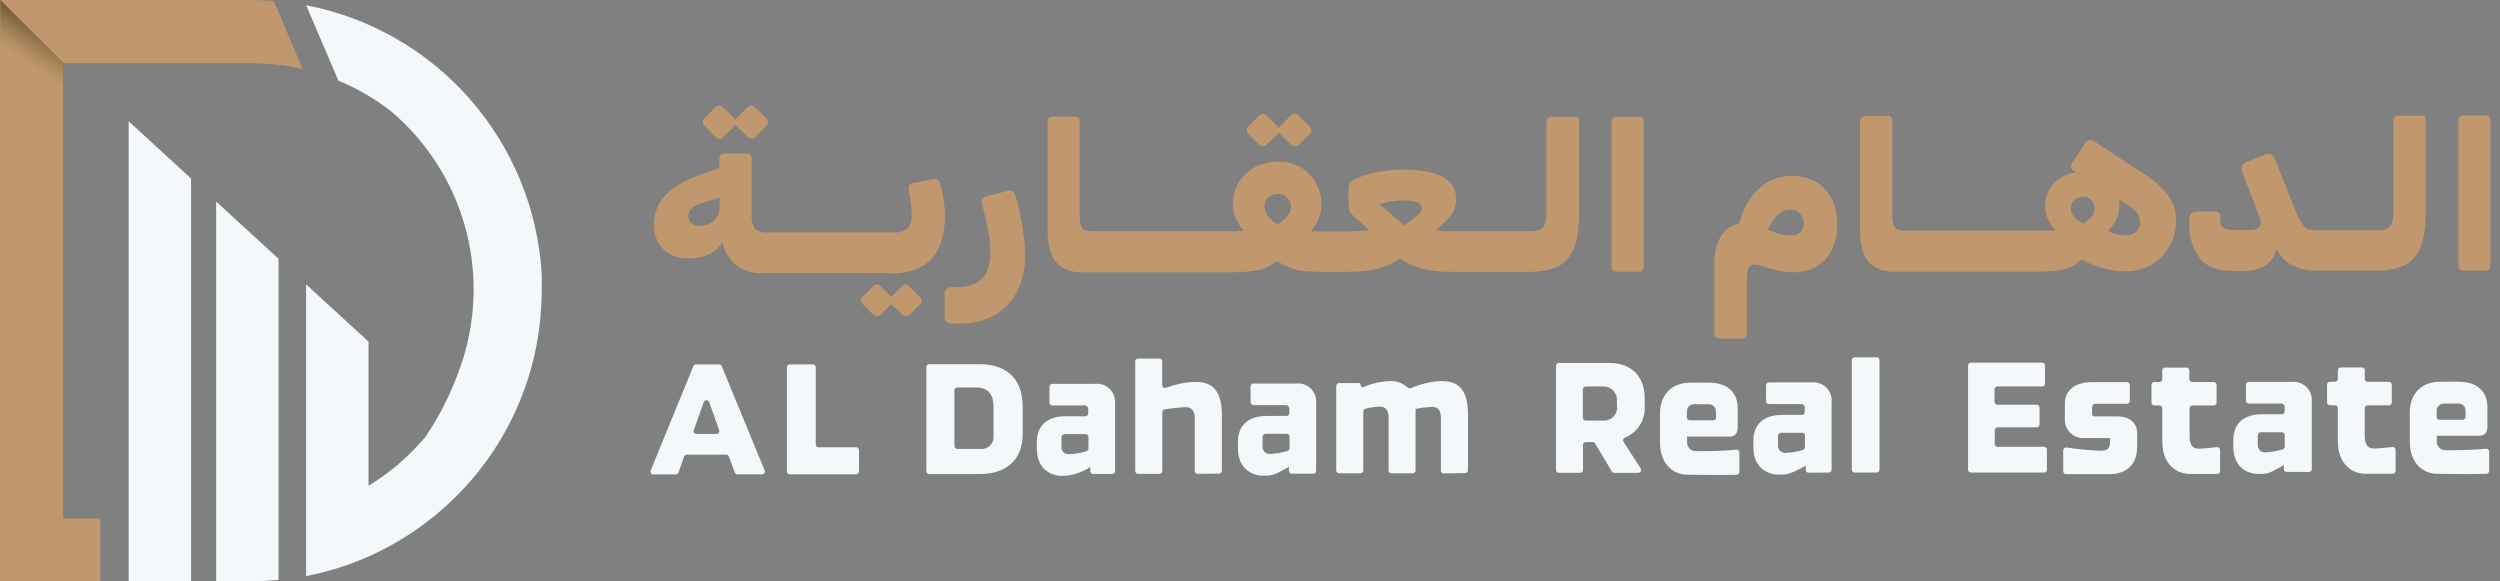 <svg width="215" height="50" viewBox="0 0 215 50" fill="none" xmlns="http://www.w3.org/2000/svg">
<rect x="0" y="0" width="215" height="50" fill="#808080" stroke="none"/>
<path d="M61.559 11.811C61.599 11.856 61.649 11.892 61.706 11.915C61.762 11.937 61.823 11.947 61.883 11.942C61.991 11.944 62.095 11.904 62.174 11.83L63.182 10.837C63.215 10.807 63.241 10.771 63.259 10.73C63.276 10.763 63.297 10.792 63.322 10.818L64.33 11.787C64.41 11.867 64.517 11.917 64.63 11.927C64.689 11.933 64.749 11.925 64.804 11.904C64.86 11.883 64.909 11.849 64.95 11.806L65.919 10.813C65.964 10.774 65.999 10.725 66.022 10.671C66.046 10.616 66.057 10.557 66.055 10.498C66.043 10.377 65.99 10.264 65.904 10.178L64.911 9.209C64.872 9.167 64.824 9.133 64.77 9.11C64.717 9.088 64.659 9.077 64.601 9.079C64.491 9.083 64.387 9.13 64.311 9.209L63.308 10.178C63.275 10.212 63.249 10.251 63.23 10.294C63.209 10.252 63.181 10.213 63.148 10.178L62.155 9.209C62.076 9.128 61.968 9.081 61.854 9.079C61.796 9.077 61.737 9.087 61.683 9.11C61.629 9.132 61.58 9.166 61.539 9.209L60.571 10.178C60.527 10.218 60.493 10.267 60.472 10.321C60.451 10.376 60.444 10.435 60.449 10.493C60.457 10.604 60.499 10.709 60.571 10.793L61.559 11.811Z" fill="#C1986D"/>
<path d="M78.161 24.596C78.13 24.551 78.089 24.514 78.041 24.49C77.993 24.465 77.939 24.453 77.885 24.455C77.829 24.455 77.773 24.467 77.723 24.492C77.673 24.516 77.629 24.552 77.594 24.596L76.625 25.53L75.705 24.6C75.669 24.555 75.624 24.518 75.571 24.493C75.519 24.468 75.462 24.455 75.404 24.455C75.347 24.455 75.289 24.468 75.237 24.493C75.185 24.518 75.14 24.555 75.104 24.6L74.169 25.535C74.091 25.616 74.047 25.724 74.047 25.836C74.047 25.948 74.091 26.056 74.169 26.136L75.109 27.071C75.195 27.145 75.305 27.186 75.419 27.187C75.471 27.192 75.524 27.185 75.574 27.169C75.624 27.152 75.67 27.125 75.71 27.09L76.644 26.151L77.613 27.076C77.697 27.148 77.803 27.189 77.914 27.192C77.965 27.198 78.016 27.192 78.065 27.175C78.114 27.158 78.158 27.131 78.195 27.095L79.13 26.155C79.174 26.116 79.21 26.068 79.233 26.013C79.257 25.959 79.268 25.9 79.265 25.84C79.262 25.782 79.246 25.726 79.22 25.674C79.193 25.622 79.156 25.577 79.11 25.54L78.161 24.596Z" fill="#C1986D"/>
<path d="M81.193 17.537C81.155 17.222 81.106 16.922 81.053 16.626C81 16.331 80.946 16.098 80.903 15.919C80.869 15.756 80.784 15.609 80.661 15.498C80.599 15.447 80.525 15.412 80.446 15.397C80.368 15.382 80.286 15.386 80.21 15.41L78.587 15.73C78.46 15.751 78.341 15.806 78.243 15.89C78.141 15.972 78.112 16.122 78.146 16.345C78.18 16.568 78.248 16.931 78.306 17.28C78.362 17.62 78.393 17.963 78.398 18.307C78.458 18.755 78.355 19.209 78.108 19.586C77.938 19.741 77.738 19.857 77.519 19.926C77.301 19.995 77.07 20.017 76.843 19.988H66.035C65.839 20.013 65.64 19.997 65.45 19.942C65.26 19.887 65.083 19.794 64.93 19.669C64.691 19.284 64.588 18.83 64.64 18.38V13.594C64.643 13.496 64.612 13.4 64.553 13.322C64.521 13.283 64.48 13.251 64.434 13.231C64.388 13.211 64.337 13.202 64.286 13.206H62.31C62.193 13.2 62.077 13.236 61.985 13.308C61.943 13.353 61.911 13.407 61.891 13.465C61.871 13.523 61.863 13.585 61.869 13.647V14.456L60.018 15.115C59.212 15.385 58.455 15.783 57.775 16.292C57.278 16.666 56.873 17.15 56.593 17.707C56.358 18.195 56.239 18.73 56.244 19.271C56.225 19.662 56.283 20.052 56.416 20.419C56.548 20.787 56.751 21.124 57.015 21.413C57.325 21.7 57.691 21.919 58.091 22.058C58.49 22.196 58.914 22.25 59.335 22.217C59.917 22.228 60.492 22.102 61.016 21.849C61.475 21.617 61.865 21.268 62.145 20.836C62.303 21.622 62.727 22.328 63.346 22.837C64.017 23.306 64.825 23.538 65.643 23.496H71.364H76.523C77.488 23.562 78.452 23.356 79.304 22.9C79.997 22.49 80.531 21.858 80.82 21.107C81.15 20.215 81.302 19.267 81.266 18.317C81.26 18.056 81.235 17.795 81.193 17.537ZM61.883 17.779C61.894 18.092 61.815 18.401 61.656 18.671C61.507 18.909 61.296 19.101 61.045 19.228C60.791 19.36 60.508 19.428 60.222 19.426C59.95 19.44 59.683 19.358 59.466 19.194C59.373 19.121 59.299 19.027 59.249 18.92C59.2 18.814 59.176 18.696 59.18 18.579C59.184 18.442 59.219 18.309 59.282 18.188C59.344 18.067 59.434 17.962 59.543 17.881C59.839 17.652 60.179 17.487 60.541 17.397L61.883 16.99V17.779Z" fill="#C1986D"/>
<path d="M87.365 16.936C87.342 16.751 87.255 16.579 87.118 16.452C87.044 16.412 86.963 16.39 86.879 16.385C86.795 16.381 86.711 16.396 86.634 16.428L84.972 16.835C84.874 16.841 84.778 16.872 84.695 16.924C84.611 16.977 84.542 17.05 84.494 17.136C84.445 17.223 84.42 17.319 84.419 17.418C84.418 17.517 84.441 17.614 84.488 17.702C84.677 18.395 84.837 19.087 84.972 19.775C85.1 20.394 85.168 21.023 85.176 21.655C85.191 22.214 85.095 22.77 84.895 23.292C84.715 23.735 84.388 24.103 83.969 24.334C83.436 24.599 82.844 24.724 82.25 24.697H81.91C81.739 24.692 81.57 24.74 81.426 24.833C81.364 24.878 81.314 24.938 81.28 25.007C81.247 25.077 81.233 25.153 81.237 25.23V27.226C81.231 27.382 81.281 27.535 81.378 27.657C81.437 27.718 81.509 27.764 81.589 27.793C81.668 27.823 81.753 27.834 81.838 27.827H82.56C83.622 27.855 84.672 27.594 85.597 27.071C86.421 26.583 87.083 25.864 87.501 25.002C87.951 24.063 88.175 23.031 88.155 21.989C88.148 21.128 88.067 20.269 87.913 19.422C87.764 18.54 87.582 17.712 87.365 16.936Z" fill="#C1986D"/>
<path d="M108.275 12.46C108.316 12.504 108.366 12.539 108.422 12.561C108.478 12.584 108.539 12.594 108.599 12.591C108.653 12.592 108.706 12.582 108.756 12.562C108.806 12.542 108.852 12.512 108.89 12.475L109.897 11.506C109.929 11.473 109.955 11.435 109.975 11.394C109.99 11.428 110.011 11.46 110.038 11.486L111.046 12.455C111.126 12.536 111.232 12.586 111.346 12.596C111.405 12.601 111.464 12.593 111.52 12.572C111.575 12.551 111.625 12.518 111.666 12.475L112.635 11.506C112.68 11.466 112.715 11.416 112.739 11.361C112.762 11.306 112.773 11.246 112.77 11.186C112.761 11.066 112.707 10.954 112.62 10.871L111.651 9.902C111.612 9.859 111.564 9.824 111.511 9.802C111.457 9.779 111.399 9.769 111.341 9.771C111.231 9.776 111.127 9.823 111.05 9.902L110.048 10.895C110.016 10.928 109.99 10.966 109.97 11.007C109.947 10.966 109.919 10.929 109.888 10.895L108.919 9.926C108.839 9.845 108.732 9.797 108.618 9.791C108.559 9.788 108.5 9.799 108.446 9.823C108.391 9.846 108.343 9.882 108.303 9.926L107.335 10.895C107.29 10.935 107.256 10.985 107.235 11.04C107.214 11.096 107.207 11.156 107.213 11.215C107.222 11.325 107.264 11.43 107.335 11.515L108.275 12.46Z" fill="#C1986D"/>
<path d="M135.379 10.043H133.403C133.349 10.04 133.295 10.049 133.245 10.069C133.195 10.089 133.149 10.12 133.112 10.159C133.074 10.197 133.044 10.242 133.024 10.292C133.004 10.342 132.994 10.396 132.996 10.45V18.201C133.01 18.549 132.969 18.897 132.874 19.233C132.843 19.343 132.788 19.445 132.715 19.534C132.642 19.622 132.551 19.695 132.448 19.746C132.194 19.858 131.917 19.91 131.639 19.896H126.446H125.317H124.387C124.089 19.883 123.791 19.854 123.496 19.809C123.917 19.431 124.256 19.107 124.508 18.84C124.738 18.608 124.923 18.335 125.056 18.036C125.172 17.747 125.23 17.437 125.225 17.125C125.235 16.742 125.14 16.363 124.949 16.029C124.759 15.696 124.48 15.422 124.145 15.236C123.421 14.806 122.243 14.59 120.608 14.587C119.931 14.588 119.254 14.652 118.588 14.776C117.896 14.903 117.219 15.103 116.568 15.372C116.388 15.436 116.231 15.552 116.117 15.706C116.007 15.886 115.954 16.096 115.967 16.306V17.581C115.961 17.773 115.993 17.964 116.064 18.143C116.151 18.315 116.275 18.465 116.427 18.584L117.769 19.804L116.912 19.867L116.011 19.911C115.701 19.911 115.362 19.911 114.998 19.911H113.86C113.605 19.911 113.401 19.911 113.25 19.911L112.736 19.872C113.026 19.546 113.256 19.17 113.414 18.763C113.563 18.373 113.638 17.959 113.637 17.542C113.635 16.925 113.482 16.318 113.191 15.774C112.883 15.193 112.419 14.71 111.85 14.38C111.281 14.051 110.632 13.887 109.975 13.909C109.247 13.886 108.526 14.053 107.882 14.393C107.312 14.708 106.837 15.17 106.506 15.73C106.186 16.269 106.018 16.886 106.022 17.513C106.021 17.803 106.06 18.091 106.138 18.37C106.215 18.644 106.326 18.908 106.467 19.155C106.607 19.405 106.769 19.642 106.952 19.862L106.424 19.892H105.653C105.377 19.892 105.101 19.892 104.835 19.892H99.782H93.969C93.752 19.898 93.537 19.864 93.334 19.79C93.168 19.718 93.038 19.584 92.971 19.417C92.888 19.185 92.849 18.941 92.854 18.695V10.425C92.857 10.322 92.826 10.22 92.767 10.135C92.734 10.097 92.693 10.066 92.647 10.047C92.601 10.028 92.551 10.02 92.501 10.023H90.563C90.444 10.021 90.328 10.058 90.233 10.13C90.19 10.166 90.155 10.212 90.132 10.264C90.109 10.317 90.099 10.373 90.103 10.43V19.969C90.085 20.63 90.197 21.289 90.432 21.907C90.625 22.396 90.983 22.802 91.445 23.055C91.96 23.316 92.533 23.443 93.111 23.423H94.385H99.54H104.806C105.639 23.423 106.317 23.423 106.845 23.384C107.281 23.369 107.715 23.322 108.143 23.244C108.449 23.184 108.745 23.084 109.025 22.948C109.295 22.807 109.555 22.645 109.8 22.464C110.178 22.667 110.501 22.829 110.769 22.948C111.057 23.08 111.36 23.177 111.67 23.239C112.052 23.31 112.439 23.351 112.828 23.36C113.283 23.36 113.86 23.389 114.567 23.384H114.654H114.727C115.502 23.384 116.18 23.384 116.713 23.35C117.201 23.331 117.687 23.275 118.167 23.186C118.558 23.111 118.94 22.992 119.305 22.832C119.683 22.662 120.046 22.461 120.39 22.231C120.687 22.438 121.002 22.618 121.33 22.769C121.655 22.916 121.992 23.035 122.338 23.123C122.706 23.212 123.08 23.276 123.457 23.312C123.883 23.356 124.312 23.377 124.741 23.375H131.397C132.161 23.407 132.925 23.299 133.65 23.055C134.187 22.862 134.653 22.51 134.987 22.047C135.32 21.55 135.54 20.986 135.631 20.395C135.754 19.662 135.812 18.92 135.805 18.177V10.387C135.81 10.279 135.771 10.175 135.699 10.096C135.653 10.063 135.601 10.041 135.545 10.032C135.49 10.023 135.433 10.027 135.379 10.043ZM110.735 18.574C110.497 18.857 110.21 19.095 109.887 19.276C109.552 19.095 109.255 18.852 109.011 18.559C108.834 18.328 108.739 18.046 108.739 17.755C108.732 17.608 108.759 17.462 108.817 17.326C108.874 17.191 108.962 17.071 109.074 16.975C109.311 16.77 109.618 16.664 109.931 16.68C110.077 16.675 110.222 16.702 110.357 16.757C110.492 16.812 110.614 16.895 110.716 16.999C110.82 17.106 110.901 17.233 110.954 17.372C111.008 17.511 111.032 17.66 111.026 17.808C111.022 18.09 110.919 18.361 110.735 18.574ZM121.844 18.574C121.499 18.872 121.128 19.138 120.734 19.368L118.627 17.552C118.976 17.452 119.33 17.373 119.688 17.314C120.008 17.261 120.332 17.233 120.657 17.232C120.999 17.218 121.342 17.254 121.674 17.338C121.86 17.375 122.03 17.47 122.159 17.61C122.237 17.706 122.275 17.83 122.265 17.954C122.207 18.21 122.057 18.436 121.844 18.588V18.574Z" fill="#C1986D"/>
<path d="M140.96 10.033H138.998C138.89 10.031 138.786 10.071 138.707 10.144C138.669 10.183 138.64 10.23 138.62 10.28C138.601 10.331 138.593 10.386 138.596 10.44V22.958C138.593 23.012 138.602 23.066 138.622 23.116C138.642 23.166 138.673 23.211 138.712 23.249C138.75 23.287 138.795 23.317 138.845 23.337C138.895 23.358 138.949 23.367 139.003 23.365H140.965C141.02 23.368 141.074 23.36 141.125 23.339C141.176 23.319 141.222 23.288 141.26 23.249C141.333 23.17 141.371 23.065 141.367 22.958V10.435C141.371 10.328 141.333 10.223 141.26 10.144C141.221 10.105 141.174 10.075 141.122 10.056C141.07 10.037 141.015 10.029 140.96 10.033Z" fill="#C1986D"/>
<path d="M156.138 15.623C155.533 15.303 154.86 15.13 154.176 15.12C153.491 15.11 152.814 15.263 152.199 15.565C151.581 15.887 151.046 16.35 150.639 16.917C150.144 17.613 149.783 18.395 149.574 19.223C149.251 19.281 148.945 19.406 148.674 19.591C148.404 19.775 148.176 20.015 148.004 20.294C147.591 21.031 147.396 21.871 147.442 22.716V28.67C147.434 28.73 147.44 28.79 147.459 28.847C147.479 28.904 147.511 28.956 147.554 28.999C147.596 29.042 147.648 29.074 147.705 29.093C147.762 29.113 147.823 29.119 147.883 29.11H149.792C149.852 29.119 149.913 29.114 149.971 29.095C150.028 29.076 150.08 29.044 150.123 29.001C150.166 28.958 150.198 28.906 150.217 28.849C150.236 28.791 150.241 28.73 150.232 28.67V23.816C150.198 23.487 150.29 23.158 150.489 22.895C150.659 22.721 150.94 22.692 151.327 22.808L152.509 23.157C153.428 23.457 154.411 23.503 155.353 23.288C156.145 23.089 156.836 22.604 157.291 21.926C157.79 21.131 158.035 20.204 157.993 19.267C158.013 18.502 157.847 17.744 157.509 17.057C157.203 16.455 156.726 15.956 156.138 15.623ZM154.82 19.983C154.707 20.081 154.575 20.155 154.433 20.201C154.291 20.247 154.141 20.263 153.992 20.25C153.696 20.252 153.4 20.213 153.115 20.134C152.746 20.029 152.384 19.903 152.03 19.756C152.233 19.281 152.526 18.85 152.892 18.487C153.162 18.211 153.529 18.051 153.914 18.041C154.075 18.034 154.235 18.059 154.386 18.114C154.536 18.17 154.674 18.256 154.791 18.366C154.901 18.479 154.987 18.613 155.044 18.76C155.101 18.908 155.127 19.065 155.121 19.223C155.124 19.36 155.099 19.496 155.047 19.622C154.995 19.749 154.918 19.864 154.82 19.959V19.983Z" fill="#C1986D"/>
<path d="M184.376 14.96L180.205 12.227C180.064 12.123 179.896 12.06 179.721 12.043C179.63 12.048 179.543 12.077 179.469 12.129C179.394 12.18 179.335 12.251 179.299 12.334L178.204 13.996C178.144 14.094 178.111 14.206 178.108 14.32C178.108 14.387 178.126 14.452 178.159 14.51C178.192 14.568 178.239 14.616 178.296 14.65L178.553 14.819C178.154 14.867 177.767 14.987 177.41 15.173C176.945 15.412 176.556 15.776 176.286 16.223C176.016 16.671 175.875 17.184 175.879 17.707C175.878 17.994 175.922 18.28 176.01 18.554C176.092 18.807 176.206 19.047 176.349 19.271C176.478 19.467 176.629 19.648 176.8 19.809L175.879 19.843C175.564 19.843 175.211 19.843 174.823 19.843H169.664H163.85C163.632 19.851 163.415 19.815 163.211 19.736C163.129 19.703 163.055 19.652 162.994 19.589C162.932 19.526 162.884 19.451 162.852 19.368C162.765 19.136 162.726 18.889 162.736 18.642V10.377C162.737 10.273 162.705 10.171 162.644 10.086C162.613 10.047 162.573 10.016 162.528 9.996C162.482 9.975 162.432 9.966 162.382 9.97H160.425C160.308 9.965 160.192 10.003 160.101 10.077C160.055 10.112 160.019 10.158 159.996 10.21C159.972 10.262 159.962 10.32 159.965 10.377V19.916C159.945 20.577 160.057 21.236 160.294 21.854C160.486 22.342 160.842 22.749 161.302 23.002C161.818 23.263 162.391 23.39 162.969 23.37H174.595C175.458 23.37 176.16 23.341 176.717 23.288C177.182 23.254 177.639 23.151 178.074 22.982C178.43 22.833 178.746 22.6 178.994 22.304C179.606 22.643 180.257 22.907 180.932 23.089C181.54 23.253 182.167 23.338 182.797 23.341C183.587 23.353 184.366 23.151 185.05 22.755C185.691 22.375 186.219 21.832 186.581 21.18C186.958 20.501 187.15 19.734 187.138 18.956C187.146 18.17 186.899 17.402 186.435 16.767C185.864 16.044 185.167 15.432 184.376 14.96ZM179.895 18.613C179.68 18.861 179.424 19.072 179.139 19.238C178.843 19.075 178.576 18.863 178.35 18.613C178.183 18.419 178.092 18.171 178.093 17.915C178.089 17.782 178.113 17.649 178.165 17.526C178.217 17.403 178.295 17.293 178.393 17.203C178.602 17.016 178.874 16.917 179.154 16.927C179.287 16.922 179.42 16.945 179.544 16.995C179.667 17.045 179.779 17.121 179.871 17.217C180.053 17.416 180.151 17.679 180.142 17.949C180.14 18.192 180.052 18.427 179.895 18.613ZM183.771 19.877C183.648 19.997 183.501 20.09 183.34 20.15C183.179 20.21 183.007 20.236 182.836 20.226C182.653 20.225 182.47 20.213 182.288 20.192C182.109 20.168 181.934 20.122 181.765 20.056C181.596 19.993 181.421 19.921 181.247 19.838C181.589 19.57 181.859 19.22 182.032 18.821C182.19 18.432 182.27 18.015 182.269 17.595C182.266 17.43 182.238 17.267 182.187 17.111L182.744 17.464C183.113 17.664 183.441 17.93 183.713 18.249C183.905 18.469 184.024 18.743 184.052 19.034C184.07 19.188 184.054 19.343 184.004 19.49C183.955 19.637 183.874 19.771 183.766 19.882L183.771 19.877Z" fill="#C1986D"/>
<path d="M208.216 9.951H206.235C206.181 9.949 206.127 9.958 206.077 9.978C206.027 9.998 205.982 10.029 205.944 10.067C205.87 10.145 205.83 10.25 205.833 10.357V18.109C205.845 18.457 205.803 18.805 205.707 19.141C205.676 19.251 205.623 19.353 205.55 19.442C205.477 19.53 205.387 19.602 205.285 19.654C205.029 19.766 204.751 19.819 204.471 19.809H199.283C199.009 19.819 198.736 19.775 198.479 19.678C198.239 19.562 198.041 19.374 197.912 19.141C197.679 18.739 197.48 18.32 197.316 17.886L195.688 13.773C195.621 13.58 195.498 13.411 195.335 13.289C195.25 13.246 195.156 13.224 195.061 13.224C194.966 13.224 194.872 13.246 194.787 13.289L193.164 13.942C193.071 13.971 192.988 14.023 192.922 14.095C192.856 14.166 192.811 14.254 192.791 14.349C192.777 14.581 192.821 14.812 192.917 15.023L194.245 18.462C194.305 18.584 194.353 18.71 194.39 18.84C194.411 18.942 194.422 19.046 194.424 19.15C194.429 19.247 194.408 19.343 194.363 19.428C194.317 19.513 194.25 19.585 194.167 19.635C193.947 19.747 193.701 19.799 193.455 19.785H191.968C191.718 19.792 191.47 19.737 191.246 19.625C191.146 19.571 191.064 19.489 191.011 19.389C190.958 19.289 190.935 19.176 190.945 19.063V18.69C190.954 18.62 190.947 18.549 190.925 18.482C190.904 18.416 190.867 18.354 190.82 18.302C190.719 18.224 190.593 18.186 190.466 18.196H189.013C188.912 18.182 188.809 18.189 188.711 18.215C188.613 18.242 188.521 18.288 188.441 18.351C188.336 18.49 188.283 18.661 188.291 18.835V19.204C188.227 20.28 188.541 21.346 189.177 22.217C189.768 22.939 190.723 23.302 192.04 23.297H192.801C193.519 23.346 194.235 23.177 194.855 22.813C195.324 22.484 195.65 21.988 195.766 21.427C196.091 22.062 196.615 22.572 197.258 22.881C197.81 23.135 198.409 23.269 199.016 23.273H204.21C204.972 23.306 205.734 23.197 206.458 22.953C206.998 22.763 207.466 22.411 207.799 21.946C208.131 21.448 208.35 20.884 208.444 20.294C208.566 19.561 208.625 18.818 208.618 18.075V10.285C208.62 10.178 208.582 10.075 208.512 9.994C208.468 9.967 208.419 9.95 208.368 9.942C208.318 9.935 208.266 9.938 208.216 9.951Z" fill="#C1986D"/>
<path d="M214.097 10.057C214.059 10.017 214.012 9.986 213.96 9.966C213.908 9.946 213.852 9.938 213.797 9.941H211.835C211.727 9.939 211.623 9.979 211.544 10.052C211.506 10.091 211.475 10.137 211.455 10.188C211.435 10.239 211.426 10.293 211.428 10.348V22.866C211.425 22.92 211.433 22.975 211.452 23.026C211.471 23.077 211.501 23.123 211.539 23.162C211.578 23.2 211.624 23.23 211.675 23.249C211.726 23.268 211.781 23.276 211.835 23.273H213.773C213.828 23.277 213.884 23.268 213.936 23.248C213.988 23.228 214.035 23.197 214.073 23.157C214.146 23.078 214.184 22.973 214.18 22.866V10.343C214.187 10.241 214.158 10.14 214.097 10.057Z" fill="#C1986D"/>
<path d="M63.191 40.64L62.683 39.26C62.666 39.213 62.635 39.172 62.594 39.144C62.553 39.115 62.505 39.1 62.455 39.1H59.064C59.014 39.1 58.966 39.115 58.925 39.144C58.884 39.172 58.853 39.213 58.836 39.26L58.352 40.636C58.335 40.683 58.304 40.724 58.264 40.754C58.223 40.783 58.174 40.799 58.124 40.8H56.186C56.146 40.801 56.107 40.792 56.071 40.773C56.035 40.755 56.005 40.728 55.982 40.694C55.96 40.661 55.946 40.623 55.942 40.583C55.938 40.543 55.943 40.503 55.959 40.466L59.626 31.499C59.644 31.454 59.675 31.416 59.714 31.388C59.754 31.36 59.8 31.345 59.849 31.344H61.849C61.897 31.344 61.944 31.358 61.984 31.385C62.023 31.412 62.054 31.45 62.072 31.494L65.759 40.452C65.775 40.488 65.782 40.529 65.778 40.569C65.775 40.609 65.761 40.648 65.739 40.681C65.717 40.715 65.687 40.743 65.652 40.762C65.616 40.781 65.576 40.791 65.536 40.791H63.443C63.391 40.794 63.339 40.782 63.294 40.755C63.249 40.728 63.213 40.688 63.191 40.64ZM60.532 34.57L59.665 36.992C59.651 37.029 59.647 37.068 59.652 37.107C59.657 37.145 59.672 37.182 59.694 37.214C59.716 37.246 59.746 37.272 59.781 37.29C59.815 37.308 59.853 37.317 59.892 37.317H61.622C61.661 37.317 61.699 37.308 61.733 37.29C61.768 37.272 61.798 37.246 61.82 37.214C61.842 37.182 61.857 37.145 61.862 37.107C61.867 37.068 61.863 37.029 61.849 36.992L60.987 34.57C60.97 34.523 60.939 34.483 60.898 34.455C60.858 34.426 60.809 34.411 60.76 34.411C60.71 34.411 60.661 34.426 60.62 34.455C60.58 34.483 60.549 34.523 60.532 34.57Z" fill="#F3F8FA"/>
<path d="M67.673 40.548V31.586C67.673 31.554 67.679 31.521 67.691 31.491C67.704 31.462 67.722 31.434 67.745 31.411C67.768 31.388 67.795 31.37 67.825 31.358C67.855 31.345 67.887 31.339 67.92 31.339H69.916C69.98 31.339 70.041 31.364 70.087 31.41C70.132 31.455 70.158 31.517 70.158 31.581V38.223C70.158 38.287 70.183 38.349 70.229 38.394C70.274 38.44 70.336 38.465 70.4 38.465H73.631C73.695 38.467 73.756 38.492 73.801 38.538C73.846 38.583 73.872 38.644 73.874 38.708V40.544C73.874 40.576 73.868 40.608 73.856 40.638C73.845 40.668 73.827 40.695 73.804 40.718C73.782 40.741 73.755 40.759 73.725 40.772C73.695 40.784 73.664 40.791 73.631 40.791H67.895C67.835 40.786 67.778 40.758 67.737 40.713C67.695 40.668 67.672 40.609 67.673 40.548Z" fill="#F3F8FA"/>
<path d="M84.236 40.771H79.91C79.846 40.771 79.784 40.746 79.738 40.7C79.693 40.655 79.668 40.593 79.668 40.529V31.562C79.668 31.498 79.693 31.436 79.738 31.391C79.784 31.345 79.846 31.32 79.91 31.32H84.231C86.377 31.32 87.951 32.39 87.951 34.982V37.404C87.947 38.906 87.147 40.766 84.236 40.771ZM85.442 34.987C85.442 34.057 85.108 33.32 83.921 33.32H82.322C82.258 33.32 82.196 33.346 82.151 33.391C82.106 33.437 82.08 33.498 82.08 33.563V38.364C82.08 38.428 82.106 38.489 82.151 38.535C82.196 38.58 82.258 38.606 82.322 38.606H84.308C84.459 38.624 84.612 38.608 84.756 38.559C84.9 38.51 85.03 38.43 85.139 38.324C85.248 38.218 85.332 38.089 85.384 37.947C85.436 37.805 85.456 37.652 85.442 37.501V34.987Z" fill="#F3F8FA"/>
<path d="M94.012 40.757C93.98 40.757 93.948 40.752 93.918 40.74C93.888 40.728 93.861 40.71 93.838 40.688C93.815 40.665 93.796 40.638 93.784 40.608C93.772 40.579 93.765 40.547 93.765 40.514V40.166C93.134 40.574 92.419 40.833 91.672 40.921H91.188C90.704 40.921 89.173 40.573 89.168 38.586V37.976C89.168 37.114 89.58 35.796 91.648 35.796H93.344C93.408 35.796 93.47 35.77 93.515 35.725C93.56 35.68 93.586 35.618 93.586 35.554V35.19C93.589 35.149 93.583 35.107 93.569 35.068C93.554 35.029 93.532 34.994 93.504 34.964C93.475 34.934 93.44 34.91 93.402 34.894C93.364 34.878 93.322 34.87 93.281 34.871H90.495C90.431 34.871 90.369 34.845 90.324 34.8C90.278 34.754 90.253 34.693 90.253 34.628V33.253C90.253 33.22 90.259 33.188 90.272 33.159C90.284 33.129 90.303 33.102 90.326 33.08C90.349 33.057 90.376 33.039 90.406 33.027C90.436 33.016 90.468 33.01 90.5 33.01H94.182C94.411 32.986 94.643 33.014 94.861 33.09C95.078 33.167 95.276 33.29 95.44 33.453C95.604 33.615 95.73 33.811 95.809 34.028C95.888 34.245 95.918 34.476 95.897 34.706V40.519C95.897 40.584 95.871 40.645 95.826 40.691C95.78 40.736 95.719 40.762 95.655 40.762L94.012 40.757ZM93.605 37.574C93.605 37.51 93.58 37.448 93.534 37.403C93.489 37.357 93.427 37.332 93.363 37.332H91.605C91.563 37.328 91.521 37.334 91.482 37.347C91.442 37.361 91.406 37.384 91.376 37.412C91.346 37.441 91.322 37.476 91.306 37.515C91.291 37.553 91.283 37.595 91.285 37.637V38.441C91.282 38.524 91.296 38.606 91.327 38.683C91.357 38.76 91.403 38.829 91.462 38.887C91.521 38.946 91.591 38.991 91.668 39.021C91.745 39.051 91.827 39.065 91.91 39.061C92.425 39.046 92.935 38.959 93.426 38.804C93.478 38.791 93.524 38.761 93.557 38.719C93.59 38.677 93.609 38.625 93.61 38.572L93.605 37.574Z" fill="#F3F8FA"/>
<path d="M102.989 40.747C102.925 40.747 102.863 40.721 102.818 40.676C102.772 40.631 102.747 40.569 102.747 40.505V35.941C102.747 35.316 102.442 35.011 101.976 35.016C101.369 35.043 100.764 35.108 100.165 35.21C100.107 35.218 100.055 35.246 100.016 35.29C99.978 35.333 99.957 35.389 99.956 35.447V40.51C99.955 40.574 99.929 40.634 99.884 40.679C99.839 40.725 99.778 40.751 99.714 40.752H97.873C97.809 40.752 97.747 40.726 97.702 40.681C97.656 40.636 97.631 40.574 97.631 40.51V31.082C97.631 31.018 97.656 30.956 97.702 30.911C97.747 30.866 97.809 30.84 97.873 30.84H99.709C99.773 30.84 99.835 30.866 99.88 30.911C99.926 30.956 99.951 31.018 99.951 31.082V33.122C99.952 33.16 99.961 33.198 99.979 33.232C99.996 33.266 100.022 33.295 100.053 33.317C100.084 33.34 100.12 33.354 100.158 33.36C100.196 33.365 100.235 33.362 100.271 33.349C101.061 33.05 101.893 32.879 102.737 32.841C103.667 32.841 105.077 32.996 105.082 35.641V40.485C105.082 40.55 105.056 40.612 105.011 40.658C104.966 40.705 104.904 40.731 104.84 40.733L102.989 40.747Z" fill="#F3F8FA"/>
<path d="M111.099 40.737C111.067 40.738 111.035 40.732 111.005 40.72C110.975 40.708 110.947 40.691 110.924 40.668C110.901 40.645 110.883 40.619 110.871 40.589C110.858 40.559 110.852 40.527 110.852 40.495V40.146C110.135 40.529 109.612 40.897 108.967 40.902H108.483C107.998 40.902 106.467 40.548 106.463 38.562V37.957C106.463 37.089 106.874 35.777 108.943 35.772H110.639C110.703 35.772 110.764 35.746 110.81 35.701C110.855 35.655 110.881 35.594 110.881 35.529V35.161C110.883 35.12 110.878 35.078 110.863 35.039C110.849 35 110.827 34.965 110.798 34.934C110.77 34.904 110.735 34.881 110.697 34.865C110.658 34.849 110.617 34.841 110.576 34.842H107.79C107.726 34.842 107.664 34.816 107.619 34.771C107.573 34.725 107.548 34.664 107.548 34.599V33.228C107.547 33.196 107.553 33.164 107.565 33.134C107.577 33.104 107.594 33.077 107.617 33.054C107.64 33.031 107.666 33.013 107.696 33C107.726 32.988 107.758 32.981 107.79 32.981H111.472C111.702 32.957 111.934 32.985 112.152 33.061C112.37 33.138 112.568 33.262 112.732 33.425C112.896 33.588 113.022 33.785 113.101 34.002C113.179 34.22 113.209 34.452 113.187 34.682V40.495C113.187 40.559 113.161 40.621 113.116 40.666C113.07 40.712 113.009 40.737 112.945 40.737H111.099ZM110.9 37.554C110.901 37.522 110.895 37.49 110.883 37.46C110.871 37.43 110.854 37.403 110.831 37.38C110.808 37.357 110.781 37.339 110.752 37.326C110.722 37.314 110.69 37.307 110.658 37.307H108.899C108.858 37.304 108.816 37.309 108.776 37.323C108.737 37.337 108.701 37.359 108.671 37.388C108.641 37.417 108.617 37.452 108.601 37.491C108.585 37.529 108.578 37.571 108.58 37.613V38.412C108.577 38.495 108.591 38.577 108.622 38.654C108.652 38.731 108.698 38.801 108.757 38.86C108.815 38.918 108.885 38.964 108.962 38.995C109.039 39.025 109.122 39.04 109.205 39.037C109.719 39.019 110.229 38.932 110.721 38.78C110.773 38.766 110.82 38.736 110.853 38.693C110.886 38.65 110.905 38.597 110.905 38.543L110.9 37.554Z" fill="#F3F8FA"/>
<path d="M124.164 40.713C124.132 40.713 124.1 40.707 124.07 40.694C124.04 40.682 124.012 40.664 123.99 40.641C123.967 40.618 123.948 40.591 123.936 40.561C123.924 40.531 123.917 40.498 123.917 40.466V35.917C123.917 35.433 123.772 34.987 123.147 34.987C122.673 35.012 122.202 35.072 121.737 35.166C121.747 35.315 121.747 35.464 121.737 35.612V40.456C121.737 40.521 121.712 40.582 121.666 40.628C121.621 40.673 121.559 40.699 121.495 40.699H119.659C119.595 40.699 119.533 40.673 119.488 40.628C119.442 40.582 119.417 40.521 119.417 40.456V35.893C119.417 35.408 119.257 34.963 118.632 34.963C118.226 34.984 117.824 35.046 117.43 35.147C117.376 35.157 117.327 35.187 117.292 35.23C117.257 35.274 117.239 35.328 117.242 35.384V40.456C117.242 40.521 117.216 40.582 117.171 40.628C117.125 40.673 117.064 40.699 116.999 40.699H115.163C115.099 40.699 115.036 40.673 114.99 40.628C114.944 40.583 114.917 40.521 114.916 40.456V33.19C114.917 33.124 114.944 33.062 114.99 33.016C115.036 32.97 115.098 32.944 115.163 32.943H116.936L117.13 33.345C117.851 33.012 118.629 32.82 119.422 32.778C119.719 32.752 120.018 32.787 120.302 32.881C120.585 32.975 120.846 33.126 121.069 33.325C121.102 33.361 121.145 33.385 121.193 33.395C121.24 33.406 121.29 33.402 121.335 33.383C122.147 33.028 123.017 32.821 123.903 32.773C124.833 32.773 126.243 32.933 126.247 35.573V40.442C126.247 40.506 126.222 40.568 126.176 40.613C126.131 40.658 126.069 40.684 126.005 40.684L124.164 40.713Z" fill="#F3F8FA"/>
<path d="M138.625 40.553L137.172 38.131C137.15 38.096 137.119 38.066 137.083 38.046C137.046 38.026 137.005 38.015 136.963 38.015H136.382C136.318 38.015 136.256 38.04 136.211 38.086C136.165 38.131 136.14 38.193 136.14 38.257V40.418C136.14 40.482 136.114 40.543 136.069 40.589C136.023 40.634 135.962 40.66 135.898 40.66H134.062C133.997 40.66 133.936 40.634 133.89 40.589C133.845 40.543 133.819 40.482 133.819 40.418V31.455C133.819 31.391 133.845 31.329 133.89 31.284C133.936 31.239 133.997 31.213 134.062 31.213H138.383C139.938 31.213 141.445 31.998 141.445 34.318V34.929C141.479 35.505 141.332 36.077 141.023 36.565C140.714 37.053 140.26 37.431 139.725 37.647C139.693 37.66 139.665 37.681 139.642 37.707C139.619 37.733 139.602 37.764 139.593 37.797C139.583 37.831 139.581 37.865 139.586 37.9C139.591 37.934 139.604 37.967 139.623 37.995L141.101 40.287C141.124 40.324 141.137 40.366 141.138 40.41C141.139 40.453 141.129 40.496 141.109 40.535C141.088 40.573 141.057 40.605 141.02 40.628C140.983 40.651 140.941 40.664 140.897 40.665H138.853C138.808 40.669 138.763 40.661 138.723 40.641C138.683 40.621 138.649 40.591 138.625 40.553ZM139.056 34.919V34.372C139.056 34.223 139.027 34.075 138.97 33.938C138.913 33.8 138.829 33.675 138.724 33.57C138.619 33.465 138.494 33.381 138.356 33.324C138.219 33.267 138.071 33.238 137.923 33.238H136.368C136.303 33.238 136.242 33.264 136.196 33.309C136.151 33.354 136.125 33.416 136.125 33.48V35.927C136.127 35.991 136.152 36.051 136.198 36.097C136.243 36.142 136.304 36.168 136.368 36.169H137.821C137.991 36.187 138.163 36.167 138.324 36.109C138.485 36.051 138.631 35.958 138.751 35.836C138.87 35.714 138.961 35.566 139.015 35.404C139.07 35.242 139.087 35.069 139.066 34.9L139.056 34.919Z" fill="#F3F8FA"/>
<path d="M149.588 40.582C149.587 40.645 149.562 40.706 149.518 40.751C149.473 40.796 149.414 40.822 149.351 40.825C147.849 40.883 146.744 40.825 145.088 40.825C144.172 40.825 142.762 40.185 142.762 38.024V35.554C142.762 34.163 143.542 32.913 145.402 32.909H146.957C148.847 32.909 149.438 34.028 149.443 35.084V36.779C149.443 37.264 149.186 37.55 148.755 37.55H145.088V37.966C145.077 38.074 145.09 38.183 145.125 38.286C145.16 38.388 145.217 38.482 145.291 38.561C145.365 38.64 145.456 38.702 145.556 38.743C145.656 38.784 145.764 38.803 145.872 38.8C146.521 38.8 148.295 38.8 149.322 38.669C149.355 38.665 149.389 38.669 149.422 38.68C149.454 38.69 149.484 38.708 149.509 38.73C149.534 38.753 149.554 38.781 149.568 38.812C149.581 38.843 149.588 38.877 149.588 38.911V40.582ZM147.563 35.384C147.566 35.302 147.553 35.221 147.524 35.145C147.494 35.068 147.45 34.999 147.393 34.94C147.335 34.882 147.267 34.835 147.191 34.804C147.116 34.773 147.034 34.758 146.953 34.759H145.703C145.62 34.757 145.538 34.771 145.461 34.801C145.383 34.832 145.314 34.878 145.255 34.936C145.196 34.995 145.15 35.065 145.12 35.142C145.09 35.219 145.075 35.301 145.078 35.384V35.907C145.078 35.94 145.084 35.971 145.097 36.001C145.109 36.031 145.127 36.058 145.151 36.08C145.174 36.103 145.201 36.121 145.231 36.133C145.261 36.144 145.293 36.15 145.325 36.15H147.345C147.409 36.15 147.471 36.124 147.516 36.079C147.562 36.033 147.587 35.972 147.587 35.907L147.563 35.384Z" fill="#F3F8FA"/>
<path d="M155.532 40.65C155.468 40.65 155.407 40.625 155.361 40.579C155.316 40.534 155.29 40.472 155.29 40.408V40.059C154.568 40.442 153.934 40.81 153.294 40.81H152.81C152.325 40.81 150.79 40.456 150.79 38.47V37.864C150.79 36.997 151.202 35.684 153.27 35.68H154.961C155.026 35.68 155.088 35.654 155.134 35.609C155.18 35.564 155.207 35.502 155.208 35.438V35.069C155.211 35.028 155.206 34.987 155.192 34.948C155.179 34.908 155.157 34.873 155.129 34.843C155.1 34.812 155.066 34.789 155.028 34.773C154.99 34.757 154.949 34.749 154.908 34.749H152.122C152.058 34.749 151.996 34.724 151.951 34.679C151.905 34.633 151.88 34.572 151.88 34.507V33.136C151.88 33.072 151.905 33.01 151.95 32.963C151.996 32.917 152.057 32.891 152.122 32.889H155.804C156.033 32.865 156.265 32.893 156.483 32.969C156.7 33.046 156.898 33.169 157.062 33.331C157.226 33.494 157.352 33.69 157.431 33.907C157.51 34.124 157.54 34.355 157.519 34.585V40.398C157.519 40.462 157.493 40.524 157.448 40.569C157.402 40.615 157.341 40.64 157.277 40.64L155.532 40.65ZM155.227 37.462C155.227 37.398 155.202 37.337 155.156 37.291C155.111 37.246 155.049 37.22 154.985 37.22H153.226C153.185 37.216 153.142 37.221 153.103 37.234C153.063 37.248 153.027 37.27 152.996 37.299C152.966 37.328 152.942 37.363 152.927 37.403C152.911 37.441 152.904 37.483 152.907 37.525V38.325C152.904 38.408 152.918 38.49 152.949 38.567C152.979 38.644 153.025 38.714 153.084 38.773C153.142 38.831 153.212 38.877 153.289 38.908C153.366 38.938 153.449 38.952 153.532 38.95C154.046 38.932 154.556 38.845 155.048 38.693C155.1 38.679 155.146 38.648 155.178 38.605C155.211 38.562 155.228 38.509 155.227 38.456V37.462Z" fill="#F3F8FA"/>
<path d="M159.258 40.403V30.971C159.258 30.907 159.283 30.845 159.329 30.799C159.374 30.754 159.436 30.729 159.5 30.729H161.394C161.458 30.729 161.52 30.754 161.565 30.799C161.611 30.845 161.636 30.907 161.636 30.971V40.398C161.636 40.43 161.63 40.462 161.617 40.492C161.605 40.522 161.587 40.549 161.564 40.571C161.541 40.594 161.513 40.611 161.483 40.623C161.453 40.635 161.421 40.641 161.389 40.64H159.49C159.428 40.638 159.37 40.612 159.327 40.568C159.284 40.524 159.259 40.465 159.258 40.403Z" fill="#F3F8FA"/>
<path d="M171.771 36.75H175.162C175.194 36.75 175.226 36.744 175.256 36.731C175.286 36.719 175.312 36.701 175.335 36.678C175.358 36.655 175.375 36.627 175.387 36.597C175.399 36.568 175.405 36.535 175.404 36.503V35.05C175.403 34.986 175.377 34.925 175.332 34.88C175.287 34.835 175.226 34.809 175.162 34.808H171.771C171.707 34.808 171.645 34.782 171.6 34.737C171.554 34.691 171.529 34.63 171.529 34.565V33.48C171.53 33.416 171.556 33.354 171.603 33.309C171.649 33.263 171.711 33.238 171.776 33.238H175.627C175.691 33.238 175.753 33.212 175.798 33.167C175.844 33.122 175.869 33.06 175.869 32.996V31.431C175.869 31.367 175.844 31.305 175.798 31.26C175.753 31.214 175.691 31.189 175.627 31.189H169.494C169.429 31.19 169.368 31.217 169.322 31.263C169.277 31.309 169.252 31.371 169.252 31.436V40.398C169.252 40.462 169.277 40.524 169.323 40.569C169.368 40.615 169.43 40.64 169.494 40.64H175.792C175.824 40.64 175.856 40.634 175.886 40.621C175.915 40.609 175.942 40.591 175.965 40.568C175.987 40.545 176.005 40.517 176.017 40.488C176.029 40.458 176.035 40.426 176.034 40.393V38.669C176.033 38.604 176.006 38.542 175.96 38.497C175.914 38.452 175.852 38.426 175.787 38.426H171.79C171.726 38.426 171.664 38.401 171.619 38.356C171.574 38.31 171.548 38.248 171.548 38.184V37.007C171.545 36.944 171.567 36.882 171.608 36.834C171.65 36.786 171.708 36.757 171.771 36.75Z" fill="#F3F8FA"/>
<path d="M182.095 35.81H180.157C180.125 35.811 180.093 35.805 180.063 35.793C180.034 35.781 180.007 35.764 179.984 35.741C179.962 35.718 179.944 35.691 179.932 35.662C179.92 35.632 179.914 35.6 179.915 35.568V35.045C179.911 35.004 179.917 34.962 179.93 34.923C179.944 34.884 179.966 34.849 179.994 34.818C180.022 34.788 180.056 34.764 180.095 34.748C180.133 34.732 180.174 34.724 180.215 34.725H182.923C182.987 34.724 183.048 34.698 183.093 34.653C183.138 34.608 183.164 34.547 183.165 34.483V33.107C183.165 33.043 183.14 32.981 183.094 32.936C183.049 32.891 182.987 32.865 182.923 32.865H179.915C178.519 32.865 177.58 33.495 177.58 34.725V36.072C177.575 36.293 177.616 36.513 177.702 36.717C177.788 36.922 177.917 37.105 178.079 37.256C178.241 37.407 178.433 37.522 178.642 37.593C178.852 37.665 179.074 37.691 179.295 37.671H181.46V38.087C181.46 38.519 181.237 38.761 180.69 38.761C179.694 38.73 178.7 38.637 177.715 38.485C177.681 38.48 177.646 38.482 177.612 38.492C177.579 38.502 177.548 38.519 177.522 38.542C177.495 38.565 177.475 38.594 177.46 38.626C177.446 38.657 177.439 38.692 177.439 38.727V39.565V40.534C177.439 40.598 177.465 40.66 177.51 40.705C177.555 40.751 177.617 40.776 177.681 40.776H181.46C182.676 40.776 183.795 40.117 183.795 38.436V37.215C183.81 36.595 183.345 35.81 182.095 35.81Z" fill="#F3F8FA"/>
<path d="M189.076 38.586C188.47 38.586 188.305 38.126 188.305 37.501V35.118C188.305 35.053 188.331 34.991 188.376 34.945C188.421 34.898 188.483 34.872 188.548 34.871H190.384C190.448 34.871 190.51 34.845 190.555 34.8C190.6 34.754 190.626 34.693 190.626 34.628V33.098C190.626 33.032 190.6 32.969 190.554 32.923C190.507 32.877 190.444 32.85 190.379 32.85H188.523C188.459 32.849 188.399 32.823 188.353 32.778C188.308 32.733 188.282 32.672 188.281 32.608V31.862C188.281 31.797 188.256 31.735 188.211 31.689C188.165 31.643 188.104 31.616 188.039 31.615H186.198C186.134 31.615 186.072 31.641 186.027 31.686C185.981 31.732 185.956 31.793 185.956 31.857V32.603C185.956 32.669 185.93 32.732 185.883 32.778C185.837 32.825 185.774 32.85 185.709 32.85H185.268C185.204 32.85 185.142 32.876 185.097 32.921C185.051 32.967 185.026 33.029 185.026 33.093V34.624C185.026 34.656 185.032 34.688 185.045 34.717C185.057 34.747 185.075 34.774 185.098 34.797C185.121 34.819 185.149 34.837 185.179 34.849C185.209 34.861 185.24 34.866 185.273 34.866H185.714C185.778 34.866 185.839 34.891 185.885 34.937C185.93 34.982 185.956 35.044 185.956 35.108V37.957C185.956 40.025 187.274 40.761 188.33 40.757H190.679C190.745 40.757 190.807 40.731 190.854 40.684C190.9 40.638 190.926 40.575 190.926 40.51V39.541V38.693C190.926 38.658 190.919 38.624 190.905 38.593C190.891 38.562 190.871 38.533 190.845 38.511C190.82 38.488 190.789 38.47 190.757 38.46C190.724 38.45 190.689 38.447 190.655 38.451C190.175 38.519 189.439 38.586 189.076 38.586Z" fill="#F3F8FA"/>
<path d="M197.074 32.846H193.392C193.328 32.846 193.266 32.871 193.221 32.917C193.175 32.962 193.15 33.024 193.15 33.088V34.459C193.15 34.523 193.175 34.585 193.221 34.63C193.266 34.675 193.328 34.701 193.392 34.701H196.178C196.219 34.701 196.261 34.709 196.299 34.726C196.337 34.742 196.372 34.767 196.401 34.797C196.429 34.828 196.451 34.864 196.465 34.903C196.48 34.942 196.485 34.984 196.483 35.026V35.384C196.483 35.448 196.457 35.51 196.412 35.555C196.366 35.601 196.305 35.626 196.241 35.626H194.545C192.476 35.626 192.065 36.939 192.065 37.806V38.417C192.065 40.403 193.591 40.752 194.085 40.752H194.569C195.209 40.752 195.693 40.379 196.415 39.996V40.345C196.415 40.409 196.441 40.471 196.486 40.516C196.531 40.562 196.593 40.587 196.657 40.587H198.571C198.603 40.587 198.635 40.581 198.665 40.568C198.694 40.556 198.721 40.538 198.744 40.514C198.766 40.492 198.784 40.464 198.796 40.434C198.808 40.404 198.814 40.372 198.813 40.34V34.527C198.833 34.296 198.801 34.064 198.719 33.847C198.638 33.63 198.509 33.434 198.343 33.273C198.176 33.112 197.976 32.99 197.757 32.916C197.537 32.842 197.304 32.818 197.074 32.846ZM196.488 38.407C196.489 38.461 196.472 38.514 196.44 38.557C196.407 38.6 196.361 38.631 196.308 38.645C195.817 38.799 195.307 38.885 194.792 38.901C194.709 38.904 194.627 38.89 194.55 38.859C194.473 38.829 194.403 38.783 194.344 38.724C194.286 38.666 194.24 38.596 194.209 38.519C194.179 38.442 194.164 38.359 194.167 38.276V37.477C194.165 37.435 194.172 37.393 194.187 37.354C194.203 37.315 194.226 37.28 194.257 37.251C194.287 37.222 194.323 37.2 194.363 37.186C194.403 37.172 194.445 37.167 194.487 37.172H196.245C196.31 37.172 196.371 37.197 196.417 37.243C196.462 37.288 196.488 37.35 196.488 37.414V38.407Z" fill="#F3F8FA"/>
<path d="M204.137 38.572C203.527 38.572 203.367 38.087 203.367 37.482V35.098C203.367 35.034 203.392 34.972 203.438 34.927C203.483 34.882 203.545 34.856 203.609 34.856H205.45C205.514 34.856 205.576 34.831 205.621 34.785C205.667 34.74 205.692 34.678 205.692 34.614V33.083C205.693 33.051 205.687 33.019 205.675 32.989C205.663 32.959 205.646 32.932 205.623 32.909C205.601 32.886 205.574 32.867 205.544 32.855C205.514 32.842 205.482 32.836 205.45 32.836H203.614C203.55 32.836 203.488 32.81 203.443 32.765C203.397 32.72 203.372 32.658 203.372 32.594V31.848C203.372 31.816 203.367 31.783 203.355 31.753C203.343 31.724 203.325 31.696 203.303 31.673C203.28 31.65 203.253 31.632 203.223 31.619C203.194 31.607 203.162 31.601 203.13 31.601H201.294C201.229 31.601 201.168 31.626 201.122 31.672C201.077 31.717 201.051 31.779 201.051 31.843V32.589C201.052 32.621 201.046 32.653 201.034 32.683C201.022 32.713 201.005 32.74 200.982 32.763C200.959 32.786 200.933 32.805 200.903 32.817C200.873 32.83 200.841 32.836 200.809 32.836H200.368C200.304 32.836 200.242 32.861 200.197 32.907C200.152 32.952 200.126 33.014 200.126 33.078V34.609C200.126 34.673 200.152 34.735 200.197 34.78C200.242 34.826 200.304 34.851 200.368 34.851H200.814C200.878 34.852 200.939 34.878 200.984 34.924C201.029 34.969 201.055 35.03 201.056 35.093V37.942C201.056 40.011 202.369 40.747 203.43 40.742H205.78C205.844 40.742 205.905 40.717 205.951 40.671C205.996 40.626 206.022 40.564 206.022 40.5V39.531V38.683C206.022 38.649 206.015 38.615 206.001 38.583C205.987 38.552 205.967 38.524 205.941 38.501C205.915 38.478 205.885 38.461 205.852 38.45C205.819 38.44 205.785 38.437 205.75 38.441C205.237 38.499 204.51 38.567 204.137 38.572Z" fill="#F3F8FA"/>
<path d="M210.348 38.722C210.239 38.726 210.131 38.707 210.031 38.666C209.931 38.624 209.84 38.562 209.766 38.483C209.692 38.404 209.635 38.311 209.6 38.208C209.565 38.105 209.552 37.997 209.563 37.889V37.472H213.23C213.661 37.472 213.918 37.201 213.918 36.702V35.006C213.918 33.95 213.322 32.826 211.433 32.831H209.878C208.022 32.831 207.237 34.086 207.242 35.481V37.947C207.242 40.108 208.657 40.747 209.568 40.747C211.229 40.747 212.334 40.805 213.831 40.747C213.894 40.743 213.954 40.716 213.998 40.67C214.042 40.624 214.067 40.563 214.068 40.5V38.833C214.068 38.8 214.062 38.766 214.048 38.735C214.034 38.705 214.014 38.677 213.989 38.654C213.963 38.632 213.934 38.615 213.901 38.605C213.869 38.595 213.835 38.592 213.802 38.596C212.746 38.708 210.992 38.722 210.348 38.722ZM209.558 35.331C209.555 35.248 209.57 35.166 209.6 35.089C209.63 35.011 209.676 34.941 209.735 34.883C209.794 34.824 209.863 34.779 209.941 34.748C210.018 34.718 210.1 34.703 210.183 34.706H211.433C211.514 34.705 211.595 34.721 211.67 34.752C211.745 34.784 211.813 34.83 211.869 34.889C211.926 34.947 211.97 35.016 211.999 35.092C212.028 35.168 212.042 35.25 212.038 35.331V35.859C212.038 35.891 212.032 35.923 212.019 35.953C212.007 35.982 211.989 36.009 211.966 36.032C211.943 36.054 211.915 36.072 211.885 36.084C211.855 36.096 211.823 36.102 211.791 36.101H209.795C209.731 36.1 209.669 36.073 209.624 36.027C209.578 35.981 209.553 35.919 209.553 35.854L209.558 35.331Z" fill="#F3F8FA"/>
<path d="M23.544 0.082C22.914 0.034 22.275 0.005 21.606 0.005H0V50H8.618V44.589H5.426V5.445H21.606C23.093 5.438 24.575 5.601 26.025 5.93L23.544 0.082Z" fill="#C1986D"/>
<path d="M5.44 5.363V7.712L0.024 5.901V0L5.44 5.363Z" fill="url(#paint0_linear_13_2591)"/>
<path d="M18.588 18.496V49.986H21.631C22.415 49.986 23.19 49.942 23.956 49.869V22.256L18.588 17.334V18.496Z" fill="#F3F8FA"/>
<path d="M11.065 26.732V44.569V49.995H16.433V44.569V26.732V15.352L11.065 10.43V26.732Z" fill="#F3F8FA"/>
<path d="M46.58 23.506C46.243 17.977 44.082 12.716 40.435 8.548C36.788 4.379 31.861 1.538 26.427 0.47H26.339L29.101 6.932C30.715 7.601 32.231 8.482 33.611 9.553C36.638 12.107 38.842 15.501 39.943 19.306C41.044 23.11 40.993 27.156 39.797 30.932C39.331 32.392 38.74 33.809 38.029 35.166C37.589 35.999 37.104 36.808 36.576 37.588C35.188 39.241 33.538 40.655 31.693 41.774V29.377L26.325 24.455V49.54C27.985 49.222 29.608 48.735 31.169 48.086C35.657 46.209 39.505 43.073 42.249 39.056C44.789 35.335 46.271 30.993 46.536 26.494C46.565 26.01 46.585 25.526 46.585 25.002C46.585 24.479 46.609 24 46.58 23.506Z" fill="#F3F8FA"/>
<defs>
<linearGradient id="paint0_linear_13_2591" x1="4.191" y1="1.676" x2="1.856" y2="5.169" gradientUnits="userSpaceOnUse">
<stop stop-color="#513A13"/>
<stop offset="1" stop-color="#7B6C3B" stop-opacity="0"/>
</linearGradient>
</defs>
</svg>
